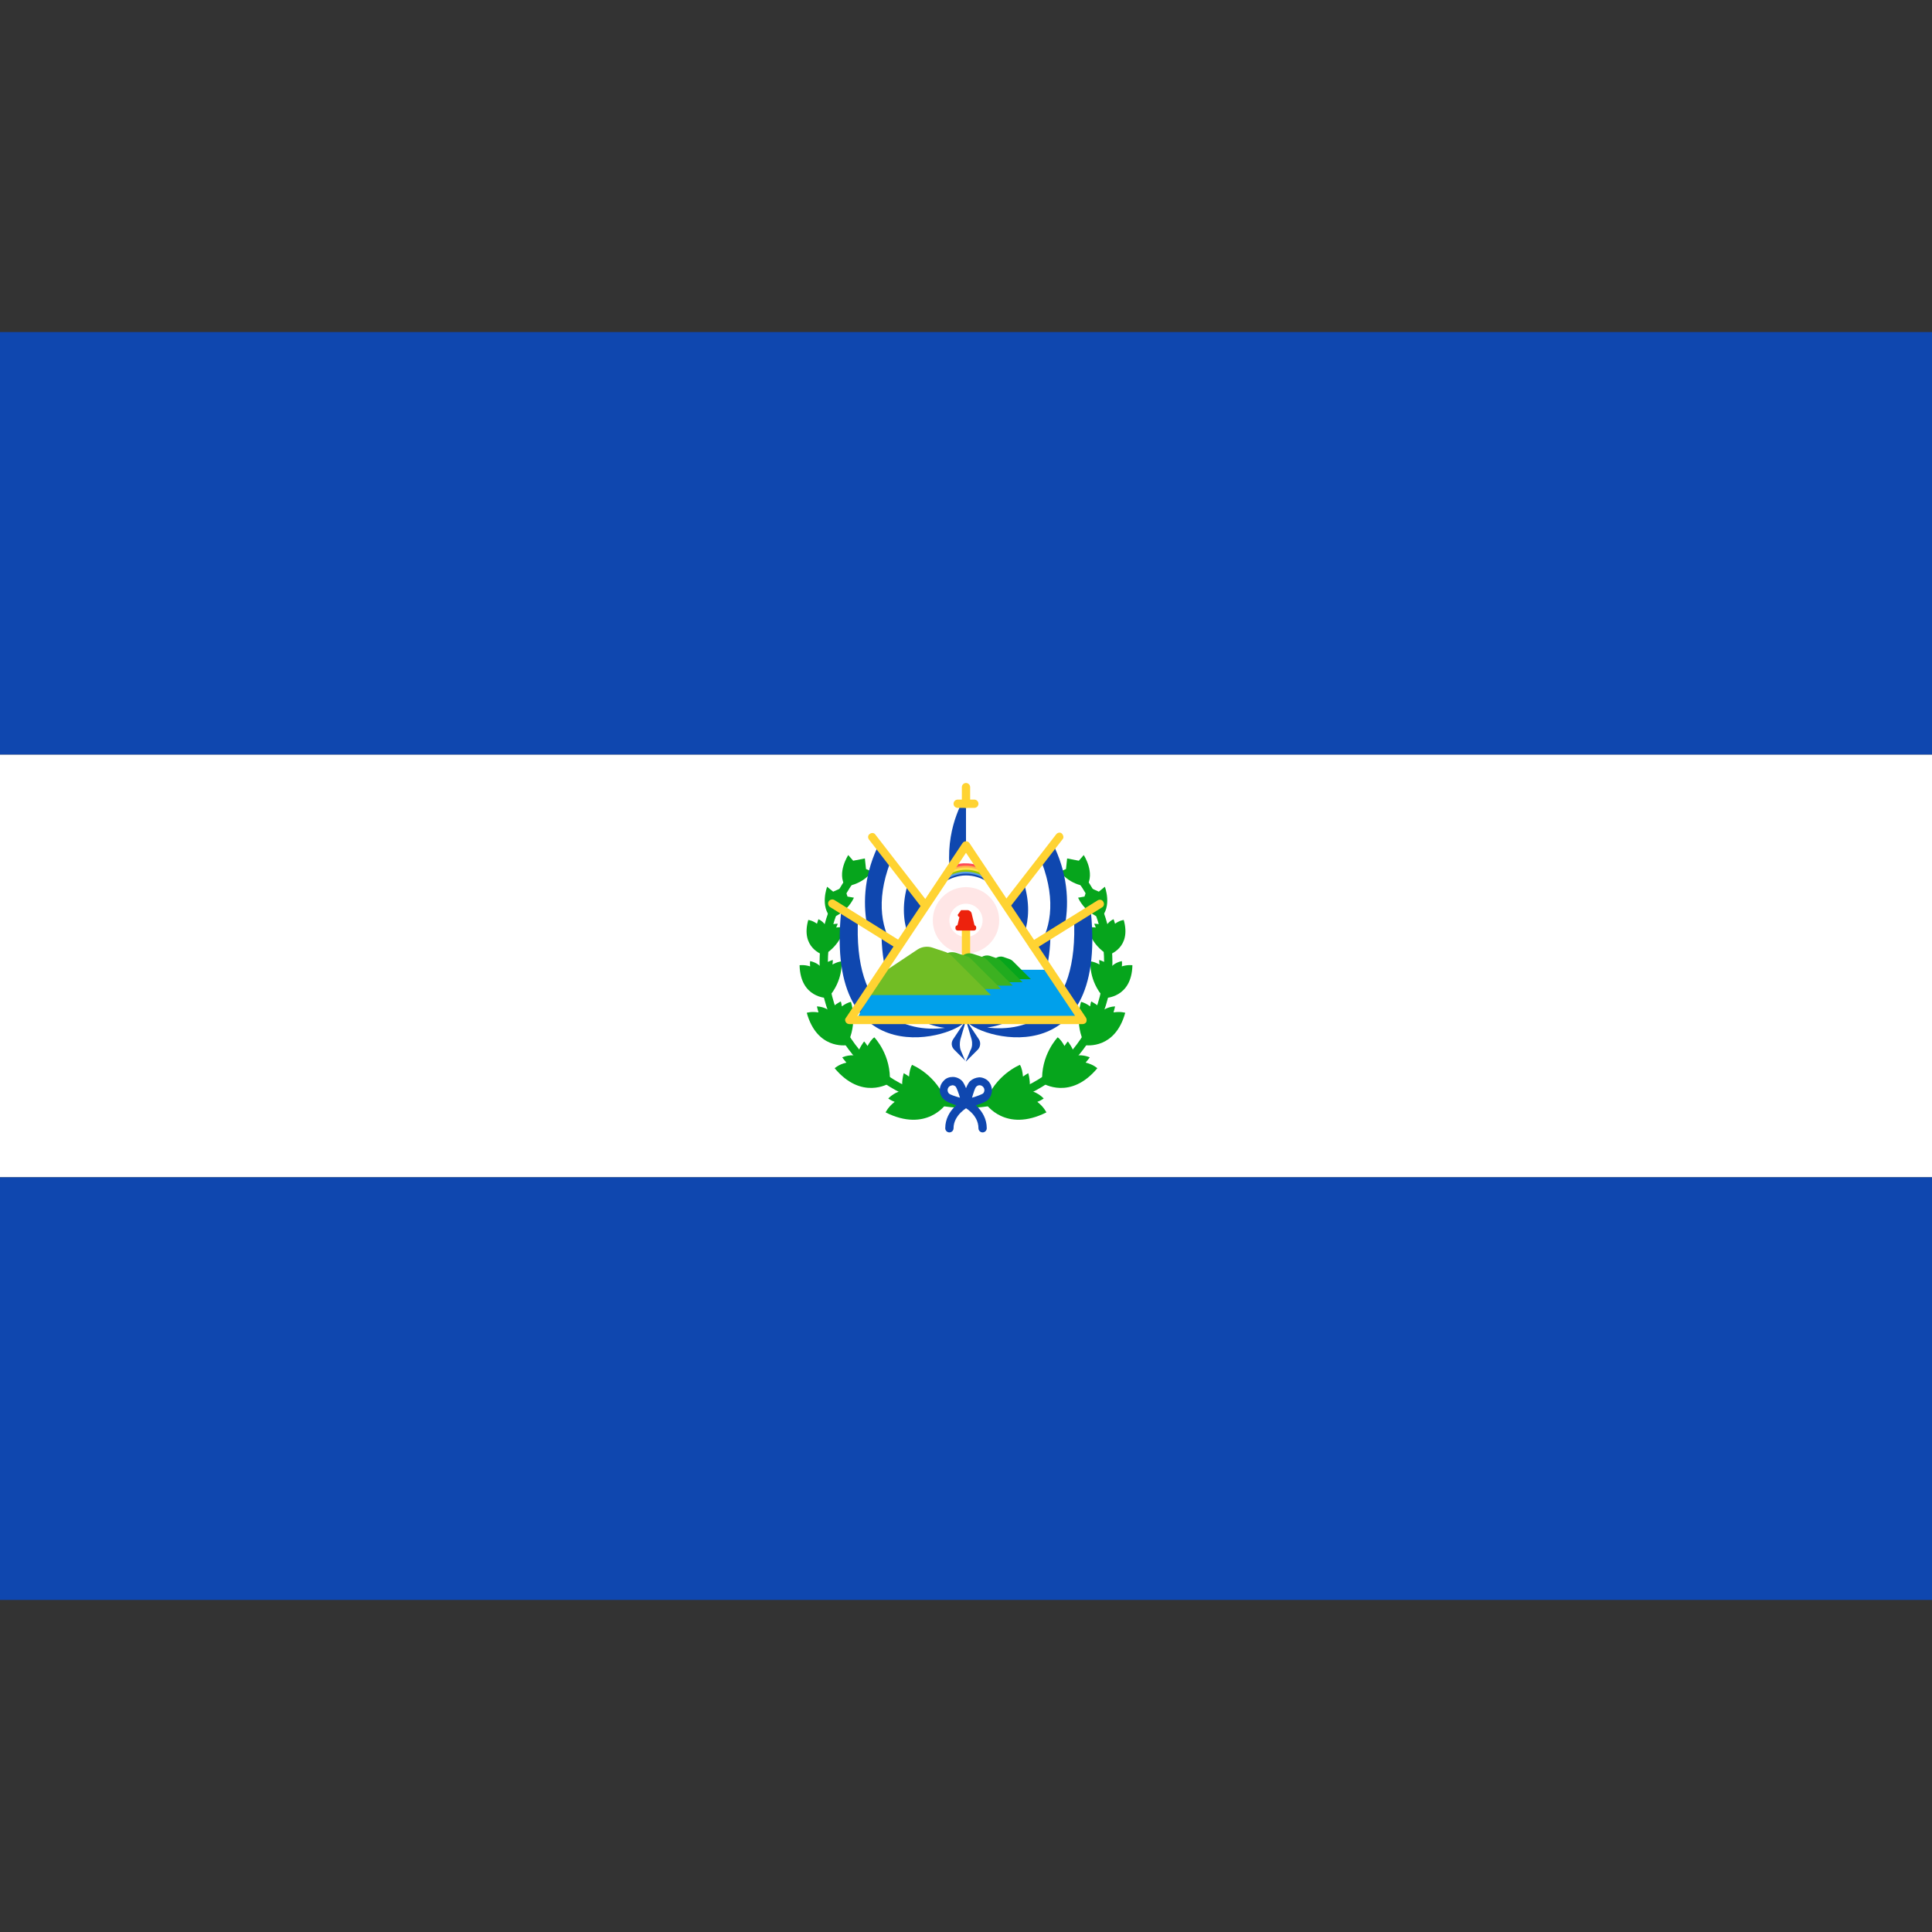 <svg version="1.1" id="Layer_1" xmlns="http://www.w3.org/2000/svg" x="0" y="0" viewBox="0 0 512 512" xml:space="preserve"><rect x="0" y="0" width="512" height="512" fill="#333333" stroke="none"/><style>.st0{fill:#0f47af}.st1{fill:#fff}.st2{fill:#06a51c}.st3{fill:#ffd332}.st10{fill:#ed220d}</style><path class="st0" d="M0 88h512v112H0z"/><path class="st1" d="M0 200h512v112H0z"/><path class="st0" d="M0 312h512v112H0z"/><g id="crest"><path class="st2" d="M255.8 293.6c-21.3 0-38.6-17.3-38.6-38.6 0-9.1 3.2-17.9 9.1-24.9l1.7 1.4c-5.5 6.5-8.6 14.9-8.6 23.5 0 20.1 16.3 36.4 36.4 36.4v2.2z"/><path class="st2" d="M241.7 282.2c-.5.8-.7 2-.8 3.1-.4-.3-.9-.6-1.4-.9 0 0-.8 2.7-.2 4.6 0 0-2 .2-3.9 2.1 0 0 .6.5 1.7.9-1.8 1.4-2.4 2.8-2.4 2.8 10.8 5.4 16-2.1 16.2-2.5-2.6-7.5-9.2-10.1-9.2-10.1zM251 292.4zM231.7 274.9c-.7.5-1.3 1.4-1.8 2.3-.3-.4-.5-.8-.9-1.2 0 0-1.6 2-1.8 3.8 0 0-1.8-.5-4 .4 0 0 .4.6 1.1 1.4-2.1.5-3.1 1.5-3.1 1.5 7.1 8.5 14.3 4.1 14.6 3.9.5-7.4-4.1-12.1-4.1-12.1zM235.8 287zM225.5 265.5c-.8.2-1.6.6-2.4 1.2-.1-.4-.1-.9-.3-1.3 0 0-2.1 1-2.9 2.5 0 0-1.3-1.1-3.4-1.2 0 0 .1.6.4 1.6-1.9-.3-3.1.1-3.1.1 2.7 9.7 10.2 8.6 10.6 8.6 3.1-5.9 1.1-11.5 1.1-11.5zM224.4 276.9s0 .1 0 0zM223 254.8c-.7 0-1.6.4-2.4.8.1-.4.1-.8.1-1.2 0 0-2.1.6-3.2 1.8 0 0-.9-1.1-2.8-1.5 0 0-.1.6 0 1.4-1.6-.5-2.8-.3-2.8-.3.2 8.7 7.2 8.7 7.5 8.7 4.2-4.7 3.6-9.7 3.6-9.7zM219.4 264.5zM223.8 245.8c-.6-.1-1.4-.1-2.2 0 .1-.3.3-.6.4-1 0 0-1.9 0-3.1.7 0 0-.5-1.2-2-1.9 0 0-.2.5-.4 1.2-1.2-.9-2.3-1-2.3-1-2.1 7.4 3.8 9.2 4.1 9.3 4.7-2.8 5.5-7.3 5.5-7.3zM218.3 253.1s-.1 0 0 0zM219.2 235s-2 5.2 1.1 8.3c0 0 4-1.2 6-5.4l-1.7-.3-.9-2.6-2.9 1.3-1.6-1.3zM224.8 226.6s-3.1 4.7-.8 8.3c0 0 4.2-.2 7.1-3.9l-1.6-.7-.3-2.8-3.1.6-1.3-1.5zM256.2 293.6v-2.2c20.1 0 36.4-16.3 36.4-36.4 0-8.6-3-16.9-8.6-23.5l1.7-1.4c5.9 6.9 9.1 15.8 9.1 24.9 0 21.2-17.3 38.6-38.6 38.6z"/><path class="st2" d="M270.3 282.2c.5.8.7 2 .8 3.1.4-.3.9-.6 1.4-.9 0 0 .8 2.7.2 4.6 0 0 2 .2 3.9 2.1 0 0-.6.5-1.7.9 1.8 1.4 2.4 2.8 2.4 2.8-10.8 5.4-16-2.1-16.2-2.5 2.6-7.5 9.2-10.1 9.2-10.1zM261 292.4zM280.3 274.9c.7.5 1.3 1.4 1.8 2.3.3-.4.5-.8.9-1.2 0 0 1.6 2 1.8 3.8 0 0 1.8-.5 4 .4 0 0-.4.6-1.1 1.4 2.1.5 3.1 1.5 3.1 1.5-7.1 8.5-14.3 4.1-14.6 3.9-.5-7.4 4.1-12.1 4.1-12.1zM276.2 287zM286.5 265.5c.8.2 1.6.6 2.4 1.2.1-.4.1-.9.3-1.3 0 0 2.1 1 2.9 2.5 0 0 1.3-1.1 3.4-1.2 0 0-.1.6-.4 1.6 1.9-.3 3.1.1 3.1.1-2.7 9.7-10.2 8.6-10.6 8.6-3.1-5.9-1.1-11.5-1.1-11.5zM287.6 276.9s0 .1 0 0zM289 254.8c.7 0 1.6.4 2.4.8-.1-.4-.1-.8-.1-1.2 0 0 2.1.6 3.2 1.8 0 0 .9-1.1 2.8-1.5 0 0 .1.6 0 1.4 1.6-.5 2.8-.3 2.8-.3-.2 8.7-7.2 8.7-7.5 8.7-4.2-4.7-3.6-9.7-3.6-9.7zM292.6 264.5zM288.2 245.8c.6-.1 1.4-.1 2.2 0-.1-.3-.3-.6-.4-1 0 0 1.9 0 3.1.7 0 0 .5-1.2 2-1.9 0 0 .2.5.4 1.2 1.2-.9 2.3-1 2.3-1 2.1 7.4-3.8 9.2-4.1 9.3-4.7-2.8-5.5-7.3-5.5-7.3zM293.7 253.1s.1 0 0 0zM292.8 235s2 5.2-1.1 8.3c0 0-4-1.2-6-5.4l1.7-.3.9-2.6 2.9 1.3 1.6-1.3zM287.2 226.6s3.1 4.7.8 8.3c0 0-4.2-.2-7.1-3.9l1.6-.7.3-2.8 3.1.6 1.3-1.5z"/><path class="st0" d="M256 270.3l-3.4 5.1c-.6.9-.5 2 .3 2.8l3.1 3.1 3.1-3.1c.7-.7.9-1.9.3-2.8l-3.4-5.1z"/><path class="st1" d="M257.5 275.5l-1.5-5.1-1.5 5.1c-.2.9-.2 2 .1 2.8l1.3 3.1 1.3-3.1c.5-.8.5-2 .3-2.8z"/><path class="st0" d="M256 224.6v-13.8s-5.2 7.5-4.4 18.6M232.5 224.6c-7.6 16.5.2 30 1.8 32.5 0 .1 10.8-17.4 10.8-17.4l-12.6-15.1"/><path class="st1" d="M240.5 247.3c-1.2-3.7-1.4-8.1.1-13.1l-4.7-5.6c-3.9 10.4-2.3 18.1 1.6 23.6.9-1.5 1.9-3.2 3-4.9z"/><path class="st3" d="M245 240.7c-.3 0-.7-.1-.9-.4l-13.8-17.8c-.4-.5-.3-1.2.2-1.5.5-.4 1.2-.3 1.5.2l13.8 17.8c.4.5.3 1.2-.2 1.5-.2.1-.4.2-.6.2z"/><path class="st0" d="M222.9 241.7c-4.4 44.1 30.9 33.1 33.1 28.7l-22.1-11 4.4-8.8-15.4-8.9"/><path class="st1" d="M233.6 246.8l-6.2-3.7c-1.4 26.2 12.6 30.6 23 29.3-8.4-1.1-16.8-7.3-16.8-25.6z"/><path class="st3" d="M238.3 251.6c-.2 0-.4-.1-.6-.2l-17.7-11c-.5-.3-.7-1-.4-1.5.3-.5 1-.7 1.5-.4l17.7 11c.5.3.7 1 .4 1.5-.1.4-.5.6-.9.6z"/><path class="st0" d="M279.5 224.6c7.6 16.5-.2 30-1.8 32.5 0 .1-10.8-17.4-10.8-17.4l12.6-15.1"/><path class="st1" d="M271.5 247.3c1.2-3.7 1.4-8.1-.1-13.1l4.7-5.6c3.9 10.4 2.3 18.1-1.6 23.6-.9-1.6-2-3.3-3-4.9z"/><path class="st3" d="M267 240.6c-.2 0-.5-.1-.7-.2-.5-.4-.6-1.1-.2-1.5l13.8-17.8c.4-.5 1.1-.6 1.5-.2s.6 1.1.2 1.5l-13.8 17.8c-.1.3-.4.4-.8.4z"/><path class="st0" d="M289.1 241.7c4.4 44.1-30.9 33.1-33.1 28.7l22.1-11-4.4-8.8 15.4-8.9"/><path class="st1" d="M278.4 246.7l6.2-3.7c1.4 26.2-12.6 30.6-23 29.3 8.4-1.1 16.8-7.3 16.8-25.6z"/><path class="st3" d="M273.7 251.6c-.4 0-.7-.2-.9-.5-.3-.5-.2-1.2.4-1.5l17.7-11c.5-.3 1.2-.2 1.5.4.3.5.2 1.2-.4 1.5l-17.7 11c-.2 0-.4.1-.6.1z"/><circle cx="256" cy="243.9" r="8.8" fill="#ffe6e6"/><circle class="st1" cx="256" cy="243.9" r="4.4"/><path class="st3" d="M256 258.2c-.6 0-1.1-.5-1.1-1.1v-13.2c0-.6.5-1.1 1.1-1.1.6 0 1.1.5 1.1 1.1v13.2c0 .6-.5 1.1-1.1 1.1z"/><path fill="#00a0eb" d="M286.2 270.2H227l6.9-13.2h44.4z"/><path class="st2" d="M257.8 259.5h15.4l-4.8-4.8c-.2-.2-.5-.4-.8-.5l-1.7-.6c-.6-.2-1.3-.1-1.8.2l-5.3 3.5-1 2.2z"/><path d="M252.6 260.3H271l-5.7-5.7c-.3-.3-.6-.5-1-.6l-2-.7c-.7-.2-1.5-.1-2.1.3l-6.3 4.2-1.3 2.5z" fill="#21ab1e"/><path d="M246.2 261.2h22.2l-6.9-6.9c-.3-.3-.7-.6-1.2-.7l-2.4-.8c-.9-.3-1.8-.2-2.6.3l-7.7 5.1-1.4 3z" fill="#3cb121"/><path d="M239.9 262.1h25.4l-7.9-7.9c-.4-.4-.8-.7-1.3-.8l-2.7-.9c-1-.3-2.1-.2-2.9.4l-8.8 5.8-1.8 3.4z" fill="#56b723"/><path d="M229.5 263.7h33.1l-10.3-10.3c-.5-.5-1.1-.9-1.7-1.1l-3.6-1.2c-1.3-.4-2.7-.2-3.8.5l-11.4 7.6-2.3 4.5z" fill="#71bd25"/><g><path class="st10" d="M258.4 245.8h-4.8l1.1-4.6h1.7c.5 0 1 .4 1.1.9l.9 3.7z"/><path class="st10" d="M258.1 246.6h-4.3c-.4 0-.6-.3-.6-.6v-.2c0-.4.3-.6.6-.6h4.3c.4 0 .6.3.6.6v.2c0 .3-.2.6-.6.6zM255.3 243.3l-1.1-.3c-.3-.1-.5-.5-.3-.7l.8-1.1.6 2.1z"/></g><path class="st0" d="M250.5 232.5c-.1.4-.1.8-.2 1.2 1.7-1 3.6-1.7 5.7-1.7s3.9.6 5.7 1.7c-.1-.4-.1-.8-.2-1.2-1.7-.9-3.5-1.4-5.5-1.4s-3.8.5-5.5 1.4z"/><path d="M250.6 232c-.1.4-.1.8-.2 1.2 1.7-1 3.6-1.7 5.6-1.7 2 0 3.9.6 5.6 1.7-.1-.4-.1-.8-.2-1.2-1.7-.9-3.5-1.4-5.4-1.4-1.9 0-3.8.5-5.4 1.4z" fill="#5aa0e6"/><path d="M250.6 231.5c-.1.4-.1.8-.2 1.2 1.7-1 3.5-1.7 5.5-1.7s3.9.6 5.5 1.7c-.1-.4-.1-.8-.2-1.2-1.7-.9-3.5-1.4-5.4-1.4-1.7 0-3.5.5-5.2 1.4z" fill="#9bc800"/><path d="M250.7 231c-.1.4-.1.8-.2 1.2 1.7-1 3.5-1.7 5.5-1.7s3.8.6 5.5 1.7c-.1-.4-.1-.8-.2-1.2-1.6-.9-3.4-1.4-5.3-1.4-1.9-.1-3.7.5-5.3 1.4z" fill="#ffe14e"/><path d="M250.8 230.4c-.1.4-.1.8-.2 1.2 1.6-1.1 3.4-1.7 5.4-1.7 2 0 3.7.6 5.4 1.7-.1-.4-.1-.8-.2-1.2-1.6-.9-3.4-1.4-5.2-1.4-1.9 0-3.6.5-5.2 1.4z" fill="#ffb14e"/><path d="M250.8 230.2c0 .3-.1.6-.1.9 1.6-1.1 3.4-1.7 5.3-1.7s3.7.6 5.3 1.7c0-.3-.1-.6-.1-.9-1.6-.9-3.4-1.4-5.2-1.4-1.8-.1-3.6.5-5.2 1.4z" fill="#ff4b55"/><g><path class="st3" d="M286.9 271.4h-61.8c-.4 0-.8-.2-1-.6-.2-.4-.2-.8.1-1.1l30.9-46.3c.4-.6 1.4-.6 1.8 0l30.9 46.3c.2.3.2.8.1 1.1-.2.4-.6.6-1 .6zm-59.7-2.2h57.7L256 226l-28.8 43.2zM256 214.1c-.6 0-1.1-.5-1.1-1.1v-4.4c0-.6.5-1.1 1.1-1.1.6 0 1.1.5 1.1 1.1v4.4c0 .6-.5 1.1-1.1 1.1z"/><path class="st3" d="M258.2 214.1h-4.4c-.6 0-1.1-.5-1.1-1.1s.5-1.1 1.1-1.1h4.4c.6 0 1.1.5 1.1 1.1s-.5 1.1-1.1 1.1z"/></g><g><path class="st0" d="M256 293.5h-.2c-1.1-.2-4.7-1.1-5.7-2.2-1.4-1.3-1.4-3.5 0-4.9.6-.7 1.5-1 2.4-1 .9 0 1.8.4 2.4 1 1.1 1.1 2 4.7 2.2 5.7.1.4 0 .8-.3 1-.2.3-.5.4-.8.4zm-3.6-5.9c-.3.1-.6.1-.9.4-.5.5-.5 1.3 0 1.8.3.3 1.5.7 2.9 1.1-.4-1.4-.9-2.6-1.1-2.9l.8-.8-.8.8c-.2-.2-.5-.4-.9-.4z"/><path class="st0" d="M256 293.5c-.3 0-.6-.1-.8-.3-.3-.3-.4-.7-.3-1 .2-1.1 1.1-4.7 2.2-5.7.7-.6 1.4-.9 2.4-1 .9 0 1.8.4 2.4 1 1.3 1.4 1.3 3.5 0 4.9-1.1 1.1-4.7 1.9-5.7 2.2 0-.1-.1-.1-.2-.1zm1.9-6.3l.8.8c-.3.3-.7 1.5-1.1 2.9 1.4-.4 2.6-.9 2.9-1.1.5-.5.5-1.3 0-1.8-.2-.2-.5-.4-.9-.4-.3 0-.6.1-.9.4l-.8-.8zm0 0z"/><path class="st0" d="M251.6 300.1c-.6 0-1.1-.5-1.1-1.1 0-5 4.8-7.5 5-7.6.5-.3 1.2 0 1.5.5.3.5.1 1.2-.5 1.5 0 0-3.8 2-3.8 5.6 0 .6-.5 1.1-1.1 1.1z"/><path class="st0" d="M260.4 300.1c-.6 0-1.1-.5-1.1-1.1 0-3.7-3.8-5.6-3.8-5.6-.5-.3-.8-.9-.5-1.5.3-.5.9-.8 1.5-.5.2.1 5 2.6 5 7.6 0 .6-.5 1.1-1.1 1.1z"/></g></g></svg>